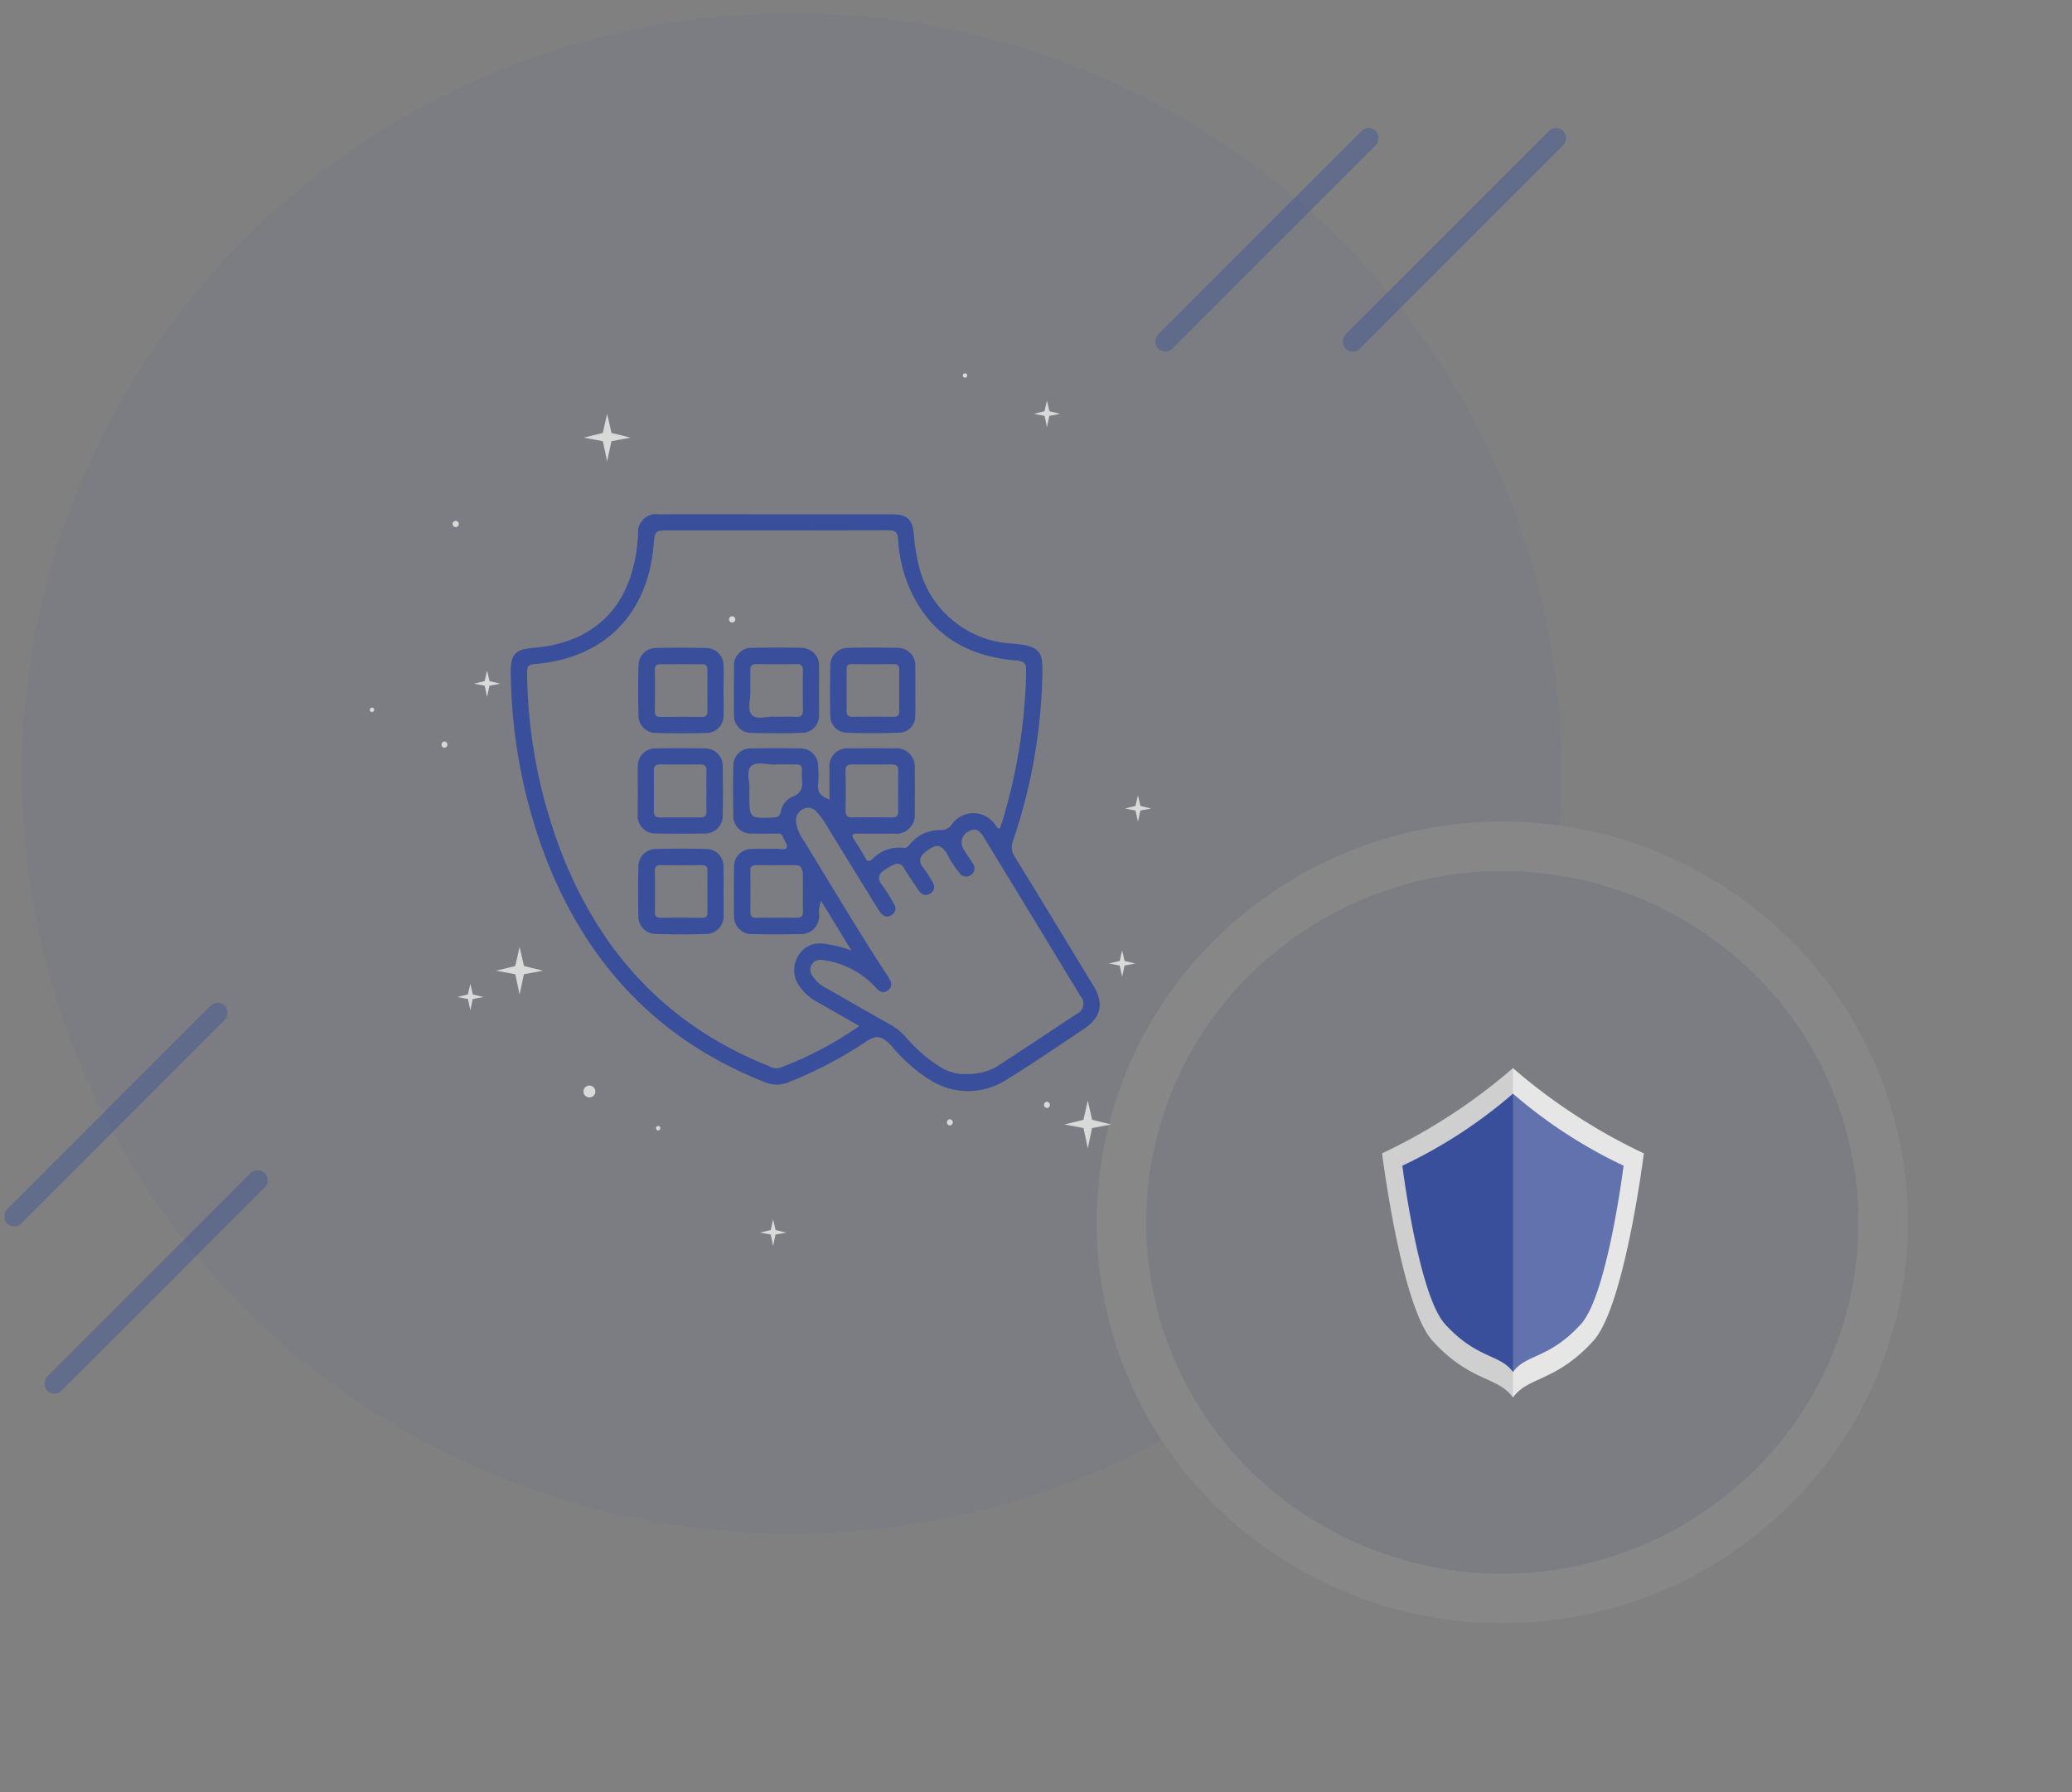<svg xmlns="http://www.w3.org/2000/svg" width="209.144" height="180.903" viewBox="0 0 209.144 180.903">
  <rect x="0" y="0" width="209.144" height="180.903" fill="#808080" stroke="none"/>
  <g id="Group_49405" data-name="Group 49405" transform="translate(-126 -77.326)">
    <g id="Group_47245" data-name="Group 47245" transform="matrix(-0.719, -0.695, 0.695, -0.719, 217.261, 317.091)" opacity="0.056">
      <ellipse id="Ellipse_4149" data-name="Ellipse 4149" cx="77.702" cy="76.726" rx="77.702" ry="76.726" transform="translate(229.727 107.698) rotate(135)" fill="#394f9b"/>
      <path id="Path_40731" data-name="Path 40731" d="M38.2-.241A37.627,37.627,0,0,1,76.167,37.721,38.792,38.792,0,0,1,37.722,76.167,37.627,37.627,0,0,1-.241,38.2,38.792,38.792,0,0,1,38.2-.241Z" transform="translate(-0.487 87.689)" fill="#394f9b" stroke="#fff" stroke-width="5"/>
    </g>
    <g id="Group_47310" data-name="Group 47310" transform="translate(242.189 89.827)" opacity="0.411">
      <g id="Group_47309" data-name="Group 47309" transform="translate(0)">
        <rect id="Rectangle_16187" data-name="Rectangle 16187" width="2.026" height="31.071" rx="1.013" transform="translate(40.884 0) rotate(45)" fill="#394f9b"/>
        <rect id="Rectangle_16188" data-name="Rectangle 16188" width="2.026" height="31.071" rx="1.013" transform="translate(21.971) rotate(45)" fill="#394f9b"/>
      </g>
    </g>
    <g id="Group_47311" data-name="Group 47311" transform="translate(126 178.125)" opacity="0.411">
      <rect id="Rectangle_16189" data-name="Rectangle 16189" width="2.026" height="31.071" rx="1.013" transform="translate(26.023 16.887) rotate(45)" fill="#394f9b"/>
      <rect id="Rectangle_16190" data-name="Rectangle 16190" width="2.026" height="31.071" rx="1.013" transform="translate(21.971 0) rotate(45)" fill="#394f9b"/>
    </g>
    <g id="Group_47316" data-name="Group 47316" transform="translate(265.502 185.132)">
      <g id="Group_47313" data-name="Group 47313">
        <path id="Path_27712" data-name="Path 27712" d="M415.7,56.566s-1.93,15.452-5.1,18.929c-3.808,4.171-6.571,3.561-8.109,5.712a0,0,0,0,0,0,0c-1.537-2.154-4.3-1.54-8.112-5.715-3.172-3.477-5.1-18.929-5.1-18.929a57.919,57.919,0,0,0,13.211-8.6l0,0A58.049,58.049,0,0,0,415.7,56.566Z" transform="translate(-389.276 -47.961)" fill="#e6e6e6"/>
        <path id="Path_27713" data-name="Path 27713" d="M402.49,47.964V81.206a0,0,0,0,0,0,0c-1.537-2.154-4.3-1.54-8.112-5.715-3.172-3.477-5.1-18.929-5.1-18.929a57.919,57.919,0,0,0,13.211-8.6Z" transform="translate(-389.276 -47.961)" opacity="0.1"/>
        <g id="Group_47312" data-name="Group 47312" transform="translate(2.05 2.58)">
          <path id="Path_27714" data-name="Path 27714" d="M396.255,64.013s1.63,13.053,4.309,15.991c3.22,3.529,5.555,3.01,6.854,4.828,1.3-1.817,3.635-1.3,6.854-4.828,2.679-2.938,4.306-15.991,4.306-15.991a48.972,48.972,0,0,1-11.161-7.27A49.056,49.056,0,0,1,396.255,64.013Z" transform="translate(-396.255 -56.743)" fill="#394f9b"/>
          <path id="Path_27715" data-name="Path 27715" d="M445.408,64.023s-1.63,13.051-4.31,15.991c-3.216,3.526-5.55,3.011-6.85,4.823V56.756A49.126,49.126,0,0,0,445.408,64.023Z" transform="translate(-423.087 -56.752)" fill="#fff" opacity="0.2"/>
        </g>
      </g>
    </g>
    <g id="Group_47318" data-name="Group 47318" transform="translate(163.333 115.001)">
      <g id="Group_47305" data-name="Group 47305" transform="translate(14.215 14.238)">
        <path id="Path_27706" data-name="Path 27706" d="M-2811.451,1034.411q5.852,0,11.705,0c1.513,0,2.042.5,2.181,2.015a18.423,18.423,0,0,0,.417,2.78,10.22,10.22,0,0,0,9.535,8.246c2.968.253,3.094.88,3.013,3.427a55.6,55.6,0,0,1-2.949,16.473,1.707,1.707,0,0,0,.176,1.627c2.659,4.319,5.288,8.657,7.923,12.992,1.112,1.831.792,3.225-1,4.412-2.544,1.68-5.046,3.432-7.65,5.016a7.151,7.151,0,0,1-7.752.148,16.067,16.067,0,0,1-3.724-3.2c-.118-.13-.227-.27-.35-.4-.93-.945-1.457-1-2.529-.278a40.768,40.768,0,0,1-7.78,4.064,3.06,3.06,0,0,1-2.383-.018c-11.129-4.381-18.387-12.452-22.441-23.558a54.024,54.024,0,0,1-3.192-17.752c-.031-1.831.444-2.369,2.251-2.524a13.209,13.209,0,0,0,4.424-1.061c3.627-1.657,5.337-4.682,5.979-8.45a19.412,19.412,0,0,0,.2-2.011,1.806,1.806,0,0,1,2.075-1.951Q-2817.392,1034.4-2811.451,1034.411Zm22.568,31.707c.084-.247.18-.513.264-.784a55.36,55.36,0,0,0,2.388-15.066c.017-.769-.136-1.038-.971-1.106-4.229-.343-7.757-1.979-10.016-5.767a14.157,14.157,0,0,1-1.933-6.426c-.051-.784-.294-.958-1.042-.955-7.333.027-14.666.016-22,.016-1.514,0-1.514,0-1.644,1.515-.6,6.989-5,11.393-11.992,11.977-.589.049-.785.194-.775.824a51.835,51.835,0,0,0,3.8,19.036c4,9.744,10.74,16.8,20.619,20.715a1.4,1.4,0,0,0,1.088.182,36.4,36.4,0,0,0,8.027-4.226c-1.435-.821-2.773-1.592-4.117-2.355a5.186,5.186,0,0,1-2.059-1.867,2.741,2.741,0,0,1,0-2.85,2.476,2.476,0,0,1,2.351-1.257,11.529,11.529,0,0,1,3.03.713c-1.082-1.775-2.074-3.4-3.066-5.025a3.5,3.5,0,0,0-.2,1.357,1.828,1.828,0,0,1-1.948,2.008c-1.583.032-3.169.036-4.752,0a1.789,1.789,0,0,1-1.884-1.891q-.042-2.42,0-4.84a1.763,1.763,0,0,1,1.816-1.859c.818-.043,1.642,0,2.463-.023.366-.011.931.18,1.045-.139.1-.28-.264-.72-.406-1.1-.125-.333-.4-.289-.66-.29-.822,0-1.643.018-2.464-.008a1.759,1.759,0,0,1-1.864-1.807q-.055-2.507,0-5.015a1.725,1.725,0,0,1,1.8-1.769q2.462-.049,4.928,0a1.775,1.775,0,0,1,1.834,1.843,10.407,10.407,0,0,1-.006,1.758c-.108.874.351,1.255,1.147,1.555,0-1.1-.012-2.126,0-3.147a1.819,1.819,0,0,1,2.019-2.016c1.5-.015,2.993-.012,4.488,0a1.866,1.866,0,0,1,2.1,2.05q.031,2.244,0,4.488a1.868,1.868,0,0,1-2.079,2.066q-1.848.021-3.7,0c-.506-.007-.655.118-.351.586.4.615.791,1.235,1.146,1.875.223.4.4.382.716.092a3.772,3.772,0,0,1,3.124-1.114c.374.05.512-.2.707-.414a3.853,3.853,0,0,1,3.021-1.383,1.276,1.276,0,0,0,1.152-.559,2.653,2.653,0,0,1,4.418.079C-2789.208,1065.915-2789.176,1066.135-2788.884,1066.118Zm-3.185,24.779a5.717,5.717,0,0,0,2.783-.691q4.088-2.666,8.15-5.371a1.129,1.129,0,0,0,.39-1.8q-4.858-8.005-9.738-16c-.352-.576-.772-1.087-1.562-.622a1.243,1.243,0,0,0-.435,1.884c.26.458.579.882.855,1.331a.8.8,0,0,1-.169,1.171.792.792,0,0,1-1.163-.19,9.257,9.257,0,0,1-1.158-1.756c-.652-1.159-1.134-1.24-2.2-.432-.63.479-.872.988-.272,1.686a12.325,12.325,0,0,1,.771,1.176c.329.486.5,1.007-.069,1.382-.614.4-1.025.008-1.356-.518-.438-.694-.919-1.361-1.344-2.062a.7.7,0,0,0-.958-.328,3.871,3.871,0,0,0-1.056.617.857.857,0,0,0-.2,1.393,21.72,21.72,0,0,1,1.256,2.012.747.747,0,0,1-.2,1.024.75.75,0,0,1-1.041-.026,2.366,2.366,0,0,1-.419-.559q-2.7-4.38-5.391-8.761a5.9,5.9,0,0,0-.809-1.033,1.037,1.037,0,0,0-1.35-.262,1.254,1.254,0,0,0-.7,1.3,4.1,4.1,0,0,0,.708,1.778c2.857,4.608,5.592,9.293,8.576,13.822.313.475.532.995-.03,1.4-.607.434-.946-.027-1.372-.46a8.8,8.8,0,0,0-5.318-2.626,1,1,0,0,0-.934,1.577,3.632,3.632,0,0,0,1.5,1.321c2.112,1.207,4.22,2.421,6.34,3.613a5.945,5.945,0,0,1,1.629,1.307,14.816,14.816,0,0,0,3.368,2.939A4.755,4.755,0,0,0-2792.069,1090.9Zm-7.079-28.532c0-.674-.019-1.348.007-2.021.018-.47-.123-.7-.637-.694q-2.021.031-4.042,0c-.52-.007-.643.242-.638.7q.025,1.977,0,3.954c-.007.472.14.7.649.694,1.347-.019,2.7-.015,4.043,0,.44,0,.642-.151.625-.615C-2799.166,1063.714-2799.148,1063.039-2799.147,1062.365Zm-12.374,12.757c.7,0,1.406-.016,2.107.006.429.013.658-.109.652-.583-.016-1.288.011-2.577-.016-3.864-.011-.46-.171-.868-.767-.865-1.316.007-2.635.011-3.951,0-.419,0-.574.168-.571.573.01,1.376.012,2.752,0,4.128,0,.449.162.632.617.615C-2812.811,1075.1-2812.166,1075.121-2811.521,1075.123Zm-2.647-13.013v.576c0,2.434,0,2.422,2.429,2.323.419-.017.64-.134.735-.552a2.065,2.065,0,0,1,1.187-1.55c.971-.355,1.036-1.025.96-1.85a4.624,4.624,0,0,1,0-.789c.036-.46-.175-.625-.617-.615-.7.016-1.4-.025-2.1.01-.836.042-1.909-.373-2.443.2C-2814.509,1060.388-2814.111,1061.434-2814.168,1062.11Z" transform="translate(2838.259 -1034.41)" fill="#394f9b"/>
        <path id="Path_27707" data-name="Path 27707" d="M-2626.3,1160.11c0,.79.013,1.581,0,2.371a1.736,1.736,0,0,1-1.748,1.906q-2.544.083-5.09,0a1.719,1.719,0,0,1-1.743-1.825q-.044-2.457,0-4.916a1.765,1.765,0,0,1,1.836-1.838q2.457-.063,4.916,0a1.784,1.784,0,0,1,1.829,1.932C-2626.283,1158.53-2626.3,1159.32-2626.3,1160.11Zm-4.488,2.657c.815,0,1.489-.029,2.161.009.555.031.708-.208.7-.721q-.032-1.975,0-3.951c.007-.493-.178-.667-.671-.658-1.316.025-2.634.03-3.951,0-.551-.013-.717.2-.694.719.029.672-.012,1.347.011,2.019.027.815-.343,1.858.146,2.386C-2632.546,1163.152-2631.474,1162.661-2630.784,1162.767Z" transform="translate(2657.425 -1142.334)" fill="#394f9b"/>
        <path id="Path_27708" data-name="Path 27708" d="M-2713.527,1160.1c0,.82.022,1.639,0,2.458a1.735,1.735,0,0,1-1.805,1.852q-2.5.071-5,0a1.738,1.738,0,0,1-1.777-1.8c-.048-1.667-.051-3.336,0-5a1.756,1.756,0,0,1,1.817-1.774c1.667-.043,3.336-.047,5,0a1.743,1.743,0,0,1,1.761,1.814C-2713.5,1158.457-2713.528,1159.277-2713.527,1160.1Zm-4.26-2.631c-.674,0-1.348.013-2.021,0-.416-.011-.659.08-.652.574.021,1.407.013,2.813,0,4.22,0,.369.148.527.522.525,1.407-.009,2.813-.01,4.22,0,.416,0,.573-.171.57-.576-.01-1.377-.015-2.755,0-4.132.006-.459-.177-.626-.625-.612C-2716.439,1157.482-2717.113,1157.466-2717.787,1157.465Z" transform="translate(2735.012 -1142.344)" fill="#394f9b"/>
        <path id="Path_27709" data-name="Path 27709" d="M-2538.612,1160.174c0,.819.022,1.639-.007,2.458a1.649,1.649,0,0,1-1.621,1.74c-1.752.066-3.51.067-5.263.008a1.706,1.706,0,0,1-1.687-1.791q-.057-2.457,0-4.915a1.773,1.773,0,0,1,1.818-1.862c1.637-.046,3.277-.043,4.915,0a1.77,1.77,0,0,1,1.844,1.909C-2538.6,1158.535-2538.611,1159.355-2538.612,1160.174Zm-1.62-.04c0-.7-.01-1.407,0-2.11.009-.41-.156-.576-.571-.573-1.406.013-2.814.011-4.22,0-.376,0-.524.155-.522.524.007,1.407.01,2.814,0,4.221,0,.409.152.578.568.574,1.377-.013,2.755-.015,4.132,0,.454.006.634-.162.617-.617C-2540.249,1161.484-2540.232,1160.809-2540.232,1160.135Z" transform="translate(2579.453 -1142.335)" fill="#394f9b"/>
        <path id="Path_27710" data-name="Path 27710" d="M-2713.525,1343.424c0,.792.02,1.585-.005,2.376a1.76,1.76,0,0,1-1.8,1.879q-2.506.077-5.014,0a1.757,1.757,0,0,1-1.776-1.822c-.045-1.641-.048-3.286,0-4.927a1.764,1.764,0,0,1,1.854-1.831c1.642-.039,3.286-.041,4.927,0a1.737,1.737,0,0,1,1.8,1.859C-2713.5,1341.781-2713.527,1342.6-2713.525,1343.424Zm-6.927-.063c0,.7.013,1.406-.006,2.108-.009.408.147.577.564.573,1.405-.014,2.811-.01,4.216,0,.366,0,.534-.149.532-.52-.005-1.405-.009-2.811,0-4.216,0-.409-.161-.577-.572-.573-1.376.011-2.753.016-4.129,0-.453-.006-.631.161-.615.615C-2720.435,1342.014-2720.452,1342.688-2720.452,1343.361Z" transform="translate(2735.012 -1305.325)" fill="#394f9b"/>
        <path id="Path_27711" data-name="Path 27711" d="M-2722.48,1251.76c0-.819-.02-1.639.006-2.457a1.744,1.744,0,0,1,1.769-1.8q2.5-.055,5,0a1.764,1.764,0,0,1,1.8,1.866q.045,2.414,0,4.828a1.785,1.785,0,0,1-1.872,1.893q-2.413.046-4.828,0a1.785,1.785,0,0,1-1.879-1.962C-2722.49,1253.34-2722.48,1252.55-2722.48,1251.76Zm6.928.068c0-.673-.019-1.348.006-2.02.018-.476-.141-.7-.647-.689-1.347.019-2.694.016-4.041,0-.446,0-.632.165-.627.62q.023,2.065,0,4.129c0,.474.223.6.648.6q2.02-.017,4.041,0c.44,0,.64-.161.625-.62C-2715.569,1253.175-2715.552,1252.5-2715.552,1251.828Z" transform="translate(2735.309 -1223.877)" fill="#394f9b"/>
      </g>
      <g id="Group_47317" data-name="Group 47317" transform="translate(0 0)">
        <path id="Path_27729" data-name="Path 27729" d="M422.906,87.407a.314.314,0,0,0,0,.628A.314.314,0,0,0,422.906,87.407Z" transform="translate(-386.337 -62.877)" fill="#d9d9d9"/>
        <g id="Group_47317-2" data-name="Group 47317" transform="translate(0 0)">
          <path id="Path_27717" data-name="Path 27717" d="M470.88,152.726l-1.936.358-.433,2.041-.433-2.041-1.936-.359,1.928-.471.441-1.928.441,1.928Z" transform="translate(-396.045 -76.906)" fill="#d9d9d9"/>
          <path id="Path_27718" data-name="Path 27718" d="M397.071,132.752l-1.936.358-.433,2.041-.433-2.041-1.936-.359,1.928-.471.441-1.928.441,1.928Z" transform="translate(-379.588 -72.453)" fill="#d9d9d9"/>
          <path id="Path_27719" data-name="Path 27719" d="M408.443,63.508l-1.936.358-.433,2.041-.433-2.041-1.936-.359,1.928-.471.441-1.928.441,1.928Z" transform="translate(-382.123 -57.012)" fill="#d9d9d9"/>
          <path id="Path_27720" data-name="Path 27720" d="M467.022,141.215l-1.082.2-.242,1.141-.242-1.141-1.082-.2,1.078-.263.246-1.077.247,1.077Z" transform="translate(-389.764 -81.64)" fill="#d9d9d9"/>
          <path id="Path_27721" data-name="Path 27721" d="M476.653,111.99l-1.082.2-.242,1.141-.242-1.141-1.082-.2,1.077-.263.247-1.077.246,1.077Z" transform="translate(-397.799 -68.059)" fill="#d9d9d9"/>
          <path id="Path_27722" data-name="Path 27722" d="M464.831,60.723l-1.082.2-.242,1.141-.242-1.141-1.082-.2,1.078-.263.246-1.077.246,1.077Z" transform="translate(-395.162 -56.627)" fill="#d9d9d9"/>
          <path id="Path_27723" data-name="Path 27723" d="M429.258,167.074l-1.082.2-.242,1.141-.242-1.141-1.082-.2,1.078-.263.246-1.078.247,1.078Z" transform="translate(-387.23 -80.341)" fill="#d9d9d9"/>
          <path id="Path_27724" data-name="Path 27724" d="M389.929,136.475l-1.082.2-.242,1.141-.242-1.141-1.082-.2,1.078-.263.246-1.078.246,1.078Z" transform="translate(-378.461 -73.518)" fill="#d9d9d9"/>
          <path id="Path_27725" data-name="Path 27725" d="M392.1,95.776l-1.082.2-.242,1.141-.242-1.141-1.082-.2,1.078-.263.246-1.077.247,1.077Z" transform="translate(-378.944 -64.444)" fill="#d9d9d9"/>
          <path id="Path_27726" data-name="Path 27726" d="M451.188,148.188a.314.314,0,0,0,0,.627A.314.314,0,0,0,451.188,148.188Z" transform="translate(-392.643 -72.897)" fill="#d9d9d9"/>
          <path id="Path_27727" data-name="Path 27727" d="M386.993,75.012a.314.314,0,0,0,0,.628A.314.314,0,0,0,386.993,75.012Z" transform="translate(-378.329 -60.113)" fill="#d9d9d9"/>
          <path id="Path_27728" data-name="Path 27728" d="M463.8,150.463a.314.314,0,0,0,0,.627A.314.314,0,0,0,463.8,150.463Z" transform="translate(-395.456 -76.937)" fill="#d9d9d9"/>
          <path id="Path_27730" data-name="Path 27730" d="M385.534,103.668a.314.314,0,0,0,0,.627A.314.314,0,0,0,385.534,103.668Z" transform="translate(-378.004 -66.502)" fill="#d9d9d9"/>
          <path id="Path_27731" data-name="Path 27731" d="M376.144,99.266a.222.222,0,0,0,0,.444A.222.222,0,0,0,376.144,99.266Z" transform="translate(-375.929 -65.521)" fill="#d9d9d9"/>
          <path id="Path_27732" data-name="Path 27732" d="M453.182,55.837a.222.222,0,0,0,0,.444A.222.222,0,0,0,453.182,55.837Z" transform="translate(-393.108 -55.837)" fill="#d9d9d9"/>
          <path id="Path_27733" data-name="Path 27733" d="M413.318,153.61a.222.222,0,0,0,0,.444A.222.222,0,0,0,413.318,153.61Z" transform="translate(-384.219 -77.639)" fill="#d9d9d9"/>
          <path id="Path_27734" data-name="Path 27734" d="M404.286,148.36a.6.6,0,0,0,0,1.2A.6.6,0,0,0,404.286,148.36Z" transform="translate(-382.123 -76.468)" fill="#d9d9d9"/>
        </g>
      </g>
    </g>
  </g>
</svg>
